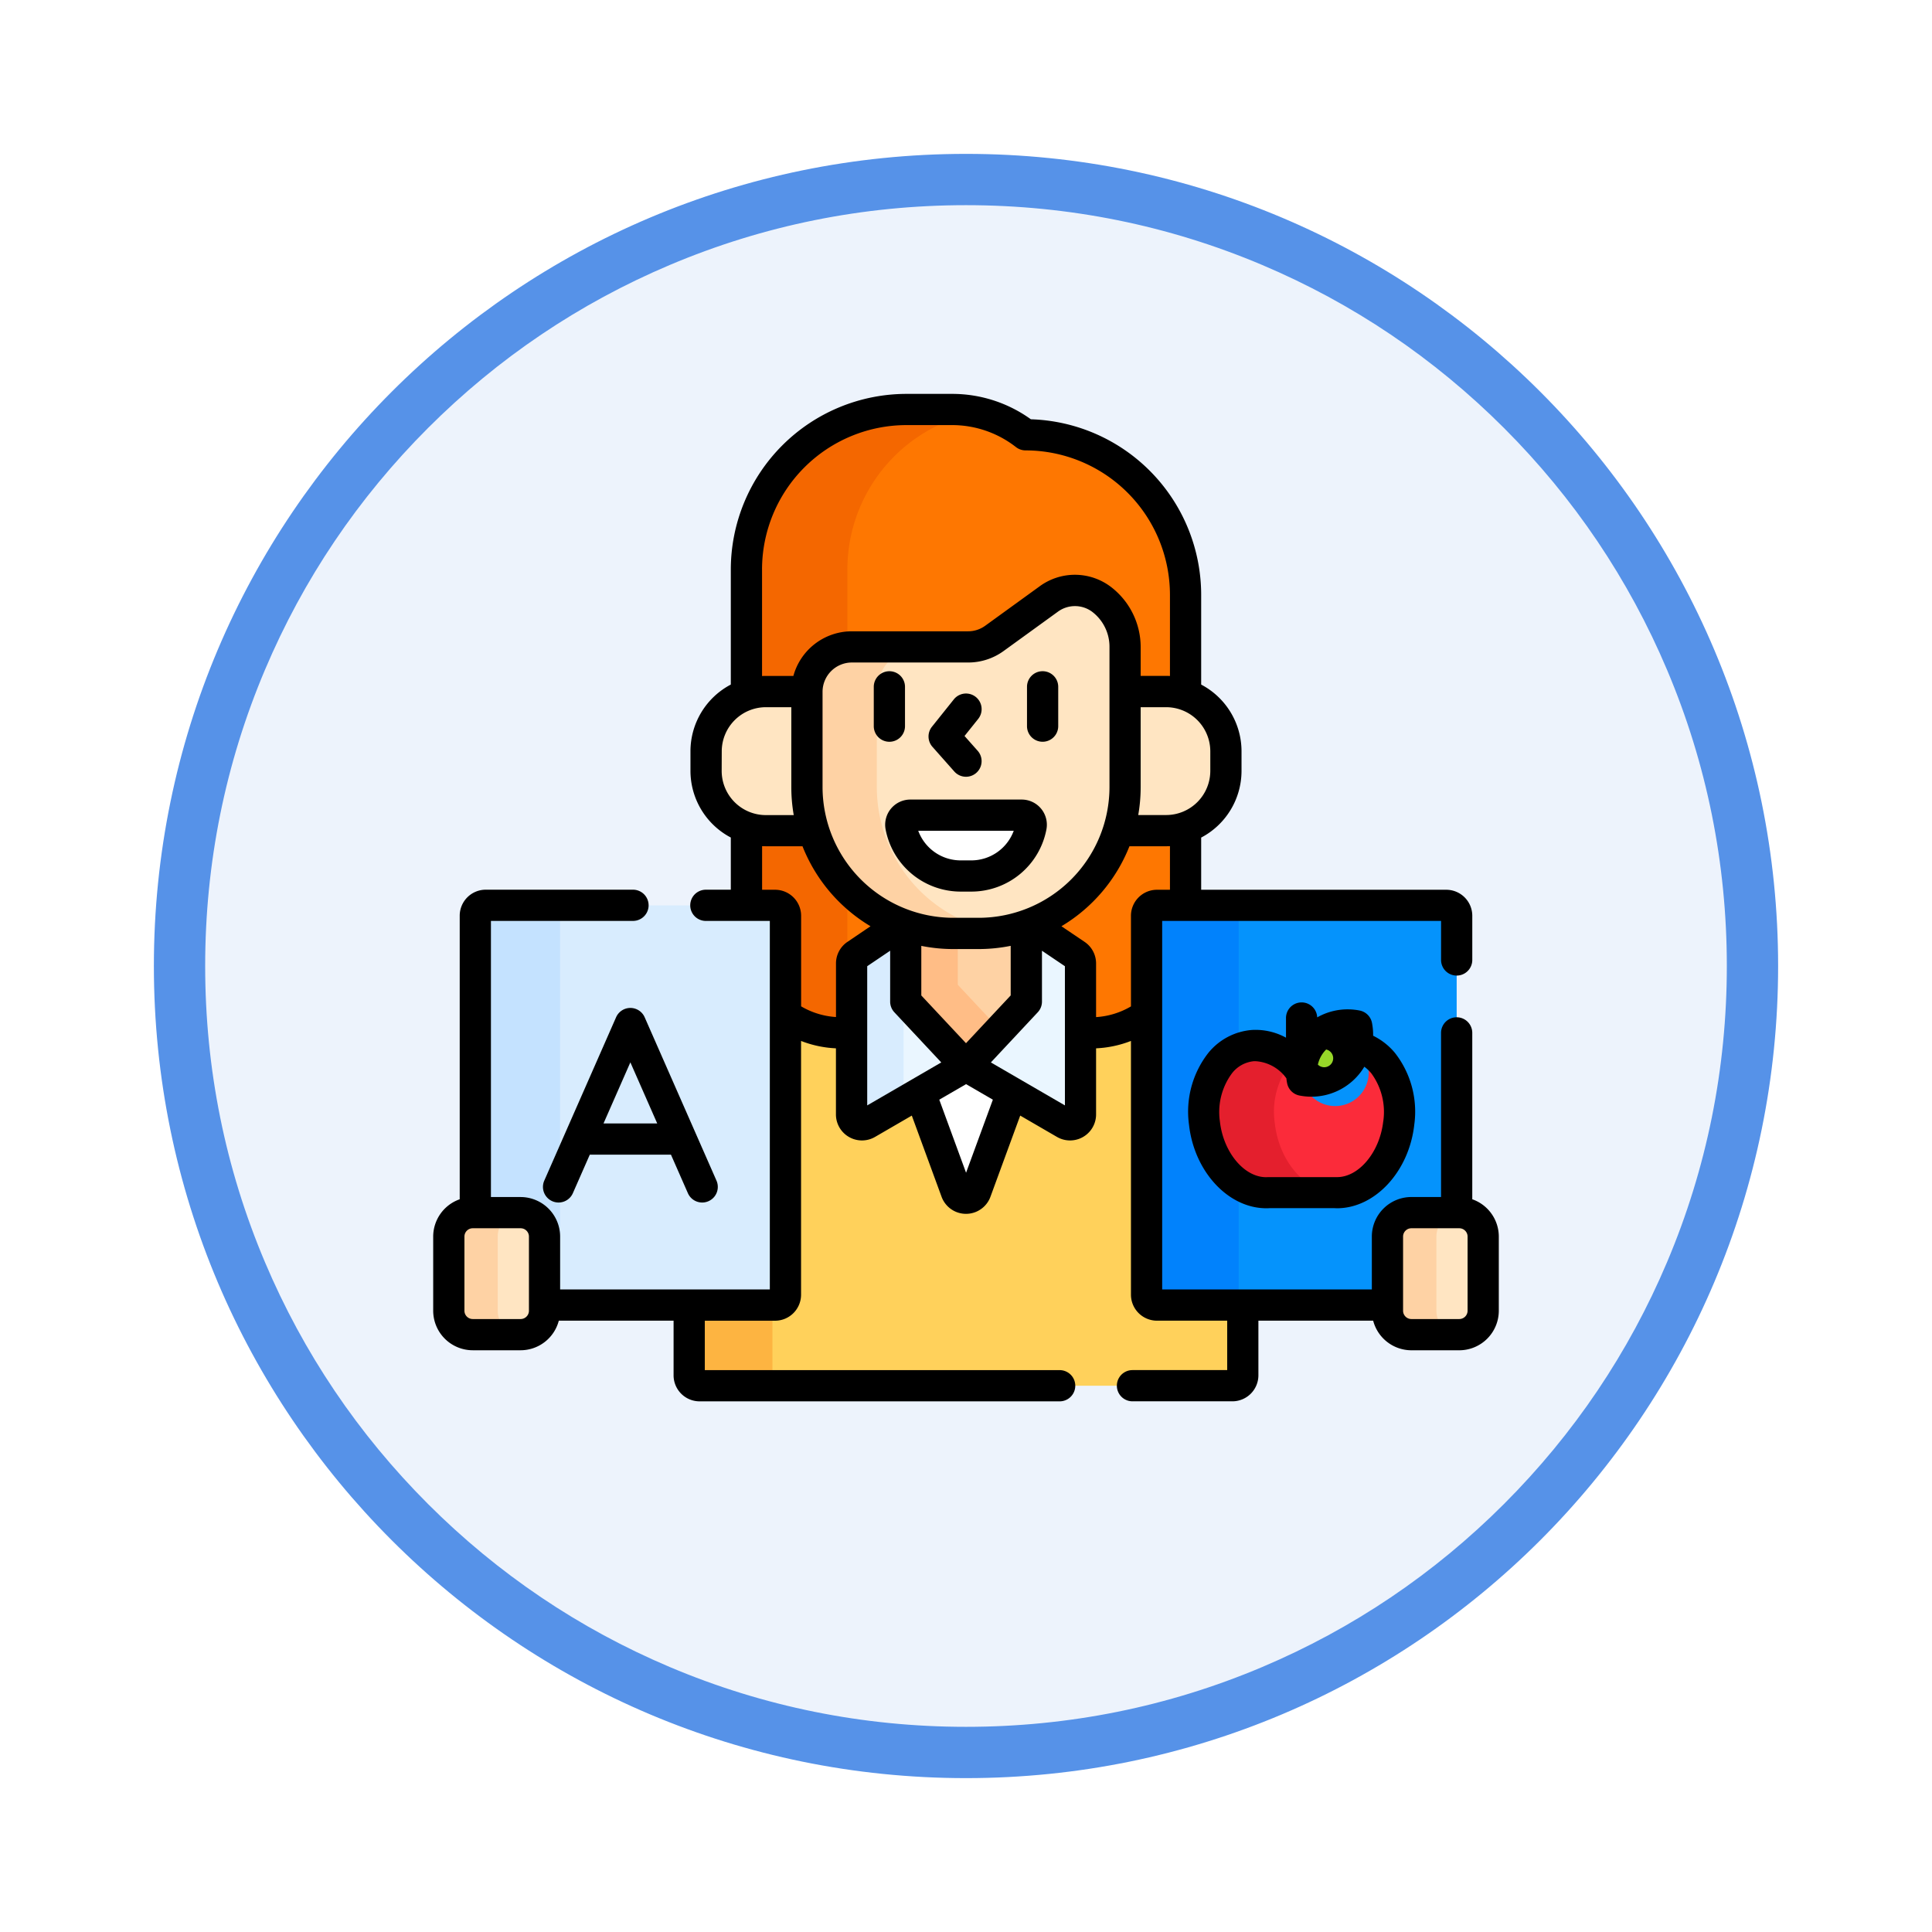 <svg xmlns="http://www.w3.org/2000/svg" xmlns:xlink="http://www.w3.org/1999/xlink" width="113" height="113" viewBox="0 0 113 113">
  <defs>
    <filter id="Trazado_982547" x="0" y="0" width="113" height="113" filterUnits="userSpaceOnUse">
      <feOffset dy="3" input="SourceAlpha"/>
      <feGaussianBlur stdDeviation="3" result="blur"/>
      <feFlood flood-opacity="0.161"/>
      <feComposite operator="in" in2="blur"/>
      <feComposite in="SourceGraphic"/>
    </filter>
  </defs>
  <g id="Grupo_1176885" data-name="Grupo 1176885" transform="translate(9 6)">
    <g id="Grupo_1172010" data-name="Grupo 1172010">
      <g id="Grupo_1171046" data-name="Grupo 1171046">
        <g id="Grupo_1148525" data-name="Grupo 1148525">
          <g transform="matrix(1, 0, 0, 1, -9, -6)" filter="url(#Trazado_982547)">
            <g id="Trazado_982547-2" data-name="Trazado 982547" transform="translate(9 6)" fill="#edf3fc">
              <path d="M 47.5 93.5 C 41.289 93.5 35.265 92.284 29.595 89.886 C 24.118 87.569 19.198 84.252 14.973 80.027 C 10.748 75.802 7.431 70.882 5.114 65.405 C 2.716 59.735 1.5 53.711 1.5 47.5 C 1.5 41.289 2.716 35.265 5.114 29.595 C 7.431 24.118 10.748 19.198 14.973 14.973 C 19.198 10.748 24.118 7.431 29.595 5.114 C 35.265 2.716 41.289 1.5 47.5 1.5 C 53.711 1.5 59.735 2.716 65.405 5.114 C 70.882 7.431 75.802 10.748 80.027 14.973 C 84.252 19.198 87.569 24.118 89.886 29.595 C 92.284 35.265 93.5 41.289 93.5 47.5 C 93.5 53.711 92.284 59.735 89.886 65.405 C 87.569 70.882 84.252 75.802 80.027 80.027 C 75.802 84.252 70.882 87.569 65.405 89.886 C 59.735 92.284 53.711 93.5 47.5 93.5 Z" stroke="none"/>
              <path d="M 47.5 3 C 41.491 3 35.664 4.176 30.18 6.496 C 24.881 8.737 20.122 11.946 16.034 16.034 C 11.946 20.122 8.737 24.881 6.496 30.18 C 4.176 35.664 3 41.491 3 47.5 C 3 53.509 4.176 59.336 6.496 64.82 C 8.737 70.119 11.946 74.878 16.034 78.966 C 20.122 83.054 24.881 86.263 30.18 88.504 C 35.664 90.824 41.491 92 47.5 92 C 53.509 92 59.336 90.824 64.82 88.504 C 70.119 86.263 74.878 83.054 78.966 78.966 C 83.054 74.878 86.263 70.119 88.504 64.82 C 90.824 59.336 92 53.509 92 47.5 C 92 41.491 90.824 35.664 88.504 30.18 C 86.263 24.881 83.054 20.122 78.966 16.034 C 74.878 11.946 70.119 8.737 64.82 6.496 C 59.336 4.176 53.509 3 47.5 3 M 47.5 0 C 73.734 0 95 21.266 95 47.5 C 95 73.734 73.734 95 47.5 95 C 21.266 95 0 73.734 0 47.5 C 0 21.266 21.266 0 47.5 0 Z" stroke="none" fill="#5692e8"/>
            </g>
          </g>
        </g>
      </g>
    </g>
    <g id="teacher_5190740" transform="translate(16.337 3.063)">
      <path id="Trazado_1034974" data-name="Trazado 1034974" d="M150.36,329.286a.609.609,0,0,1-.609-.609V312.308a5.5,5.5,0,0,1-3.247,1.055h-.619v4.773a.609.609,0,0,1-.914.526l-5.476-3.177a.609.609,0,0,0-.611,0l-5.476,3.177a.609.609,0,0,1-.914-.526v-4.773h-.619a5.5,5.5,0,0,1-3.247-1.055v16.369a.609.609,0,0,1-.609.609H123v4.108a.609.609,0,0,0,.609.609h31.163a.609.609,0,0,0,.609-.609v-4.108Z" transform="translate(-108.027 -262.017)" fill="#ffd15b"/>
      <path id="Trazado_1034975" data-name="Trazado 1034975" d="M127.869,455.888V451.78H123v4.108a.609.609,0,0,0,.609.609h4.869A.609.609,0,0,1,127.869,455.888Z" transform="translate(-108.027 -384.511)" fill="#fdb441"/>
      <path id="Trazado_1034976" data-name="Trazado 1034976" d="M236.911,337.815a.609.609,0,0,0-.611,0l-2.383,1.382,2.117,5.771a.609.609,0,0,0,1.143,0l2.117-5.771Z" transform="translate(-205.442 -284.347)" fill="#fff"/>
      <path id="Trazado_1034977" data-name="Trazado 1034977" d="M166.827,22.956a7.013,7.013,0,0,0-4.318-1.48h-2.651a9.358,9.358,0,0,0-9.358,9.358V50.479h1.673a.609.609,0,0,1,.609.609v5.791a5.5,5.5,0,0,0,3.247,1.055h.619V53.875a.609.609,0,0,1,.268-.5l2.667-1.8a8.537,8.537,0,0,0,3.017.548h1.486a8.54,8.54,0,0,0,3.017-.548l2.667,1.8a.609.609,0,0,1,.268.5v4.059h.619a5.5,5.5,0,0,0,3.247-1.055V51.088a.609.609,0,0,1,.609-.609h1.673V32.314A9.358,9.358,0,0,0,166.827,22.956Z" transform="translate(-132.18 -6.588)" fill="#fe7701"/>
      <g id="Grupo_1176890" data-name="Grupo 1176890" transform="translate(18.32 14.888)">
        <path id="Trazado_1034978" data-name="Trazado 1034978" d="M151.635,37.97h2.405c0,.006,0,.012,0,.017a2.627,2.627,0,0,1,2.365-2.614v-4.54a9.359,9.359,0,0,1,7.619-9.194,7.051,7.051,0,0,0-1.513-.164h-2.651a9.358,9.358,0,0,0-9.358,9.358V38.16a3.49,3.49,0,0,1,1.135-.19Z" transform="translate(-150.5 -21.476)" fill="#f46700"/>
        <path id="Trazado_1034979" data-name="Trazado 1034979" d="M156.647,230.379a5.527,5.527,0,0,1-.243-1.626V225.81a8.55,8.55,0,0,1-1.979-3.355h-2.79a3.489,3.489,0,0,1-1.135-.19v4.561h1.673a.609.609,0,0,1,.609.609v5.791a5.5,5.5,0,0,0,3.247,1.055h.619Z" transform="translate(-150.5 -197.824)" fill="#f46700"/>
      </g>
      <path id="Trazado_1034980" data-name="Trazado 1034980" d="M214.122,270.5l-2.667-1.8a8.538,8.538,0,0,1-3.017.548h-1.486a8.541,8.541,0,0,1-3.017-.548l-2.667,1.8a.609.609,0,0,0-.268.5v8.832a.609.609,0,0,0,.914.526l5.476-3.177a.609.609,0,0,1,.611,0l5.476,3.177a.609.609,0,0,0,.914-.526v-8.832A.608.608,0,0,0,214.122,270.5Z" transform="translate(-176.532 -223.72)" fill="#eaf6ff"/>
      <path id="Trazado_1034981" data-name="Trazado 1034981" d="M203.935,268.7l-2.667,1.8a.609.609,0,0,0-.268.5v8.832a.609.609,0,0,0,.914.526l2.129-1.236v-8.123a.609.609,0,0,1,.268-.5l1.9-1.285A8.51,8.51,0,0,1,203.935,268.7Z" transform="translate(-176.532 -223.72)" fill="#d8ecfe"/>
      <path id="Trazado_1034982" data-name="Trazado 1034982" d="M231.3,269.849h-1.486a8.544,8.544,0,0,1-2.784-.466v4.454l3.527,3.771,3.527-3.771v-4.454A8.544,8.544,0,0,1,231.3,269.849Z" transform="translate(-199.391 -224.318)" fill="#fed2a4"/>
      <path id="Trazado_1034983" data-name="Trazado 1034983" d="M230.074,269.849h-.263a8.544,8.544,0,0,1-2.784-.466v4.454l3.527,3.771,1.984-2.121-2.464-2.634Z" transform="translate(-199.391 -224.318)" fill="#ffbd86"/>
      <g id="Grupo_1176891" data-name="Grupo 1176891" transform="translate(15.961 31.382)">
        <path id="Trazado_1034984" data-name="Trazado 1034984" d="M137.014,162.564v-5.571c0-.006,0-.012,0-.017H134.61a3.5,3.5,0,0,0-3.495,3.495v1.147a3.5,3.5,0,0,0,3.495,3.495h2.79A8.553,8.553,0,0,1,137.014,162.564Z" transform="translate(-131.115 -156.975)" fill="#ffe5c2"/>
        <path id="Trazado_1034985" data-name="Trazado 1034985" d="M332.045,156.976h-2.4v5.589a8.554,8.554,0,0,1-.386,2.548h2.79a3.5,3.5,0,0,0,3.495-3.495v-1.147A3.5,3.5,0,0,0,332.045,156.976Z" transform="translate(-305.135 -156.976)" fill="#ffe5c2"/>
      </g>
      <g id="Grupo_1176892" data-name="Grupo 1176892" transform="translate(21.86 25.472)">
        <path id="Trazado_1034986" data-name="Trazado 1034986" d="M193.71,108.932a2.6,2.6,0,0,1,3.064-.013,3.494,3.494,0,0,1,1.409,2.806v8.2a8.56,8.56,0,0,1-8.56,8.56h-1.486a8.56,8.56,0,0,1-8.56-8.56v-5.571a2.627,2.627,0,0,1,2.627-2.627H189a2.627,2.627,0,0,0,1.541-.5Z" transform="translate(-179.577 -108.425)" fill="#ffe5c2"/>
      </g>
      <g id="Grupo_1176894" data-name="Grupo 1176894" transform="translate(21.86 28.773)">
        <g id="Grupo_1176893" data-name="Grupo 1176893">
          <path id="Trazado_1034987" data-name="Trazado 1034987" d="M183.663,143.734v-5.571a2.627,2.627,0,0,1,2.627-2.627H182.2a2.627,2.627,0,0,0-2.627,2.627v5.571a8.56,8.56,0,0,0,8.56,8.56h1.486a8.631,8.631,0,0,0,1.3-.1A8.562,8.562,0,0,1,183.663,143.734Z" transform="translate(-179.576 -135.536)" fill="#fed2a4"/>
        </g>
      </g>
      <path id="Trazado_1034988" data-name="Trazado 1034988" d="M225.217,216.388a.56.56,0,0,0-.552.659,3.559,3.559,0,0,0,3.5,2.9h.618a3.559,3.559,0,0,0,3.5-2.9.56.56,0,0,0-.552-.659Z" transform="translate(-197.309 -177.773)" fill="#fff"/>
      <g id="Grupo_1176898" data-name="Grupo 1176898" transform="translate(0.913 43.892)">
        <g id="Grupo_1176895" data-name="Grupo 1176895" transform="translate(1.551 0)">
          <path id="Trazado_1034989" data-name="Trazado 1034989" d="M37.772,259.736H20.852a.609.609,0,0,0-.609.609v17.363H22.89a1.4,1.4,0,0,1,1.4,1.4v4.007H37.772a.609.609,0,0,0,.609-.609v-22.16A.608.608,0,0,0,37.772,259.736Z" transform="translate(-20.243 -259.736)" fill="#d8ecfe"/>
          <path id="Trazado_1034990" data-name="Trazado 1034990" d="M25.2,282.5v-22.16a.609.609,0,0,1,.609-.609H20.852a.609.609,0,0,0-.609.609v17.363H22.89a1.4,1.4,0,0,1,1.4,1.4v4.007h1.523A.609.609,0,0,1,25.2,282.5Z" transform="translate(-20.243 -259.736)" fill="#c4e2ff"/>
        </g>
        <g id="Grupo_1176896" data-name="Grupo 1176896" transform="translate(0 17.971)">
          <path id="Trazado_1034991" data-name="Trazado 1034991" d="M11.7,414.507H8.9a1.4,1.4,0,0,1-1.4-1.4v-4.338a1.4,1.4,0,0,1,1.4-1.4h2.8a1.4,1.4,0,0,1,1.4,1.4v4.338A1.4,1.4,0,0,1,11.7,414.507Z" transform="translate(-7.5 -407.37)" fill="#ffe5c2"/>
        </g>
        <g id="Grupo_1176897" data-name="Grupo 1176897" transform="translate(0 17.971)">
          <path id="Trazado_1034992" data-name="Trazado 1034992" d="M10.361,413.108v-4.338a1.4,1.4,0,0,1,1.369-1.4l-.031,0H8.9a1.4,1.4,0,0,0-1.4,1.4v4.338a1.4,1.4,0,0,0,1.4,1.4h2.8l.031,0A1.4,1.4,0,0,1,10.361,413.108Z" transform="translate(-7.5 -407.37)" fill="#fed2a4"/>
        </g>
      </g>
      <g id="Grupo_1176907" data-name="Grupo 1176907" transform="translate(41.724 43.892)">
        <g id="Grupo_1176904" data-name="Grupo 1176904" transform="translate(0 0)">
          <path id="Trazado_1034993" data-name="Trazado 1034993" d="M356.848,279.107a1.4,1.4,0,0,1,1.4-1.4h2.647V260.345a.609.609,0,0,0-.609-.609h-16.92a.609.609,0,0,0-.609.609V282.5a.609.609,0,0,0,.609.609h13.482v-4.007Z" transform="translate(-342.757 -259.736)" fill="#0593fc"/>
          <g id="Grupo_1176899" data-name="Grupo 1176899">
            <path id="Trazado_1034994" data-name="Trazado 1034994" d="M348.143,282.5v-22.16a.609.609,0,0,1,.609-.609h-5.386a.609.609,0,0,0-.609.609V282.5a.609.609,0,0,0,.609.609h5.386A.609.609,0,0,1,348.143,282.5Z" transform="translate(-342.757 -259.736)" fill="#0182fc"/>
          </g>
          <g id="Grupo_1176903" data-name="Grupo 1176903" transform="translate(3.352 6.201)">
            <path id="Trazado_1034995" data-name="Trazado 1034995" d="M379.193,327.113a1.96,1.96,0,1,1-3.184,1.516l0,0a3.311,3.311,0,0,0-2.854-1.563c-1.826.126-3.093,2.153-2.829,4.527s1.957,4.2,3.783,4.071h3.8c1.826.126,3.519-1.7,3.783-4.071C381.937,329.367,380.837,327.446,379.193,327.113Z" transform="translate(-370.289 -325.067)" fill="#fb2b3a"/>
            <g id="Grupo_1176901" data-name="Grupo 1176901" transform="translate(0 1.994)">
              <g id="Grupo_1176900" data-name="Grupo 1176900">
                <path id="Trazado_1034996" data-name="Trazado 1034996" d="M374.435,331.594a4.623,4.623,0,0,1,1.013-3.611,3.044,3.044,0,0,0-2.3-.916c-1.826.126-3.093,2.153-2.829,4.527s1.957,4.2,3.783,4.071h3.759C376.179,335.552,374.682,333.815,374.435,331.594Z" transform="translate(-370.289 -327.061)" fill="#e41f2d"/>
              </g>
            </g>
            <g id="Grupo_1176902" data-name="Grupo 1176902" transform="translate(4.912 0)">
              <ellipse id="Elipse_12445" data-name="Elipse 12445" cx="2.241" cy="1.198" rx="2.241" ry="1.198" transform="translate(0 3.169) rotate(-45)" fill="#97d729"/>
            </g>
          </g>
        </g>
        <g id="Grupo_1176905" data-name="Grupo 1176905" transform="translate(14.091 17.971)">
          <path id="Trazado_1034997" data-name="Trazado 1034997" d="M462.713,414.507h-2.8a1.4,1.4,0,0,1-1.4-1.4v-4.338a1.4,1.4,0,0,1,1.4-1.4h2.8a1.4,1.4,0,0,1,1.4,1.4v4.338A1.4,1.4,0,0,1,462.713,414.507Z" transform="translate(-458.515 -407.37)" fill="#ffe5c2"/>
        </g>
        <g id="Grupo_1176906" data-name="Grupo 1176906" transform="translate(14.091 17.971)">
          <path id="Trazado_1034998" data-name="Trazado 1034998" d="M461.376,413.108v-4.338a1.4,1.4,0,0,1,1.369-1.4l-.031,0h-2.8a1.4,1.4,0,0,0-1.4,1.4v4.338a1.4,1.4,0,0,0,1.4,1.4h2.8l.031,0A1.4,1.4,0,0,1,461.376,413.108Z" transform="translate(-458.515 -407.37)" fill="#fed2a4"/>
        </g>
      </g>
      <g id="Grupo_1176908" data-name="Grupo 1176908" transform="translate(0 13.975)">
        <path id="Trazado_1034999" data-name="Trazado 1034999" d="M225.138,208.889H218.63a1.472,1.472,0,0,0-1.449,1.739,4.471,4.471,0,0,0,4.395,3.644h.618a4.471,4.471,0,0,0,4.395-3.644,1.472,1.472,0,0,0-1.449-1.739Zm-2.945,3.558h-.618a2.646,2.646,0,0,1-2.484-1.732h5.585A2.646,2.646,0,0,1,222.193,212.447Z" transform="translate(-190.721 -185.162)"/>
        <path id="Trazado_1035000" data-name="Trazado 1035000" d="M213.518,150.414v-2.3a.913.913,0,1,0-1.826,0v2.3a.913.913,0,0,0,1.826,0Z" transform="translate(-185.923 -130.98)"/>
        <path id="Trazado_1035001" data-name="Trazado 1035001" d="M286.221,147.2a.913.913,0,0,0-.913.913v2.3a.913.913,0,1,0,1.826,0v-2.3A.913.913,0,0,0,286.221,147.2Z" transform="translate(-250.577 -130.98)"/>
        <path id="Trazado_1035002" data-name="Trazado 1035002" d="M239.494,162.518a.913.913,0,1,0,1.365-1.213l-.768-.865.8-1a.913.913,0,1,0-1.426-1.141l-1.28,1.6a.913.913,0,0,0,.031,1.177Z" transform="translate(-209.014 -140.431)"/>
        <path id="Trazado_1035003" data-name="Trazado 1035003" d="M57.854,309.014a.913.913,0,0,0-.836.546l-4.2,9.554a.913.913,0,1,0,1.672.735l.991-2.254h4.746l.991,2.254a.913.913,0,1,0,1.672-.735l-4.2-9.554A.913.913,0,0,0,57.854,309.014Zm1.57,6.755H56.283l1.57-3.573Z" transform="translate(-46.321 -273.099)"/>
        <path id="Trazado_1035004" data-name="Trazado 1035004" d="M373.6,308.191a3.628,3.628,0,0,0-.067-.76.913.913,0,0,0-.718-.718,3.608,3.608,0,0,0-2.486.4.913.913,0,0,0-1.825.017v1.17a3.694,3.694,0,0,0-2-.45,3.647,3.647,0,0,0-2.548,1.348,5.58,5.58,0,0,0-1.125,4.19c.305,2.753,2.3,4.889,4.517,4.889.067,0,.135,0,.2-.006h3.742c.068,0,.135.006.2.006,2.212,0,4.211-2.136,4.517-4.889a5.579,5.579,0,0,0-1.125-4.19,3.849,3.849,0,0,0-1.281-1.011Zm-2.749.8a.525.525,0,1,1-.482.885A1.778,1.778,0,0,1,370.853,308.992Zm3.341,4.2c-.2,1.8-1.42,3.265-2.7,3.265-.038,0-.076,0-.115,0l-.063,0h-3.8l-.063,0c-1.321.09-2.607-1.4-2.813-3.261a3.809,3.809,0,0,1,.712-2.818,1.835,1.835,0,0,1,1.273-.7q.056,0,.112,0a2.4,2.4,0,0,1,1.791,1c.011.1.025.192.044.288a.913.913,0,0,0,.718.718A3.608,3.608,0,0,0,373.085,310a2.2,2.2,0,0,1,.4.373A3.81,3.81,0,0,1,374.194,313.191Z" transform="translate(-318.625 -270.646)"/>
        <path id="Trazado_1035005" data-name="Trazado 1035005" d="M60.774,61.081V51.349a.913.913,0,1,0-1.826,0v9.6H57.214A2.315,2.315,0,0,0,54.9,63.262v3.094H42.637V44.8H58.949v2.284a.913.913,0,0,0,1.826,0V44.5a1.523,1.523,0,0,0-1.522-1.522H44.918V39.926a4.411,4.411,0,0,0,2.36-3.9V34.877a4.412,4.412,0,0,0-2.36-3.9v-5.25A10.283,10.283,0,0,0,34.957,15.46a7.874,7.874,0,0,0-4.627-1.485H27.678A10.283,10.283,0,0,0,17.407,24.246v6.73a4.411,4.411,0,0,0-2.36,3.9v1.147a4.411,4.411,0,0,0,2.36,3.9v3.052H15.947a.913.913,0,1,0,0,1.826h3.742V66.356H7.424V63.262A2.315,2.315,0,0,0,5.111,60.95H3.377V44.8h8.309a.913.913,0,0,0,0-1.826H3.073A1.523,1.523,0,0,0,1.551,44.5V61.081A2.315,2.315,0,0,0,0,63.262V67.6a2.315,2.315,0,0,0,2.312,2.312h2.8a2.314,2.314,0,0,0,2.235-1.731H14.06v3.195A1.523,1.523,0,0,0,15.581,72.9H36.641a.913.913,0,0,0,0-1.826H15.886v-2.89h4.108a1.523,1.523,0,0,0,1.522-1.522V51.82a6.387,6.387,0,0,0,2.04.432v3.867a1.522,1.522,0,0,0,2.285,1.316l2.152-1.249,1.742,4.75a1.522,1.522,0,0,0,2.857,0l1.742-4.75,2.152,1.249a1.522,1.522,0,0,0,2.285-1.316V52.252a6.386,6.386,0,0,0,2.04-.432V66.66a1.523,1.523,0,0,0,1.522,1.522H46.44v2.89H40.9a.913.913,0,0,0,0,1.826h5.843a1.523,1.523,0,0,0,1.522-1.522V68.182h6.713a2.314,2.314,0,0,0,2.235,1.731h2.8A2.315,2.315,0,0,0,62.326,67.6V63.262a2.315,2.315,0,0,0-1.551-2.181ZM5.6,67.6a.487.487,0,0,1-.487.486h-2.8a.487.487,0,0,1-.486-.486V63.262a.487.487,0,0,1,.486-.486h2.8a.487.487,0,0,1,.487.486V67.6ZM45.452,36.025a2.585,2.585,0,0,1-2.582,2.582H41.237a9.493,9.493,0,0,0,.142-1.635V32.3H42.87a2.585,2.585,0,0,1,2.582,2.582ZM19.233,24.246A8.455,8.455,0,0,1,27.678,15.8h2.651a6.071,6.071,0,0,1,3.758,1.288.913.913,0,0,0,.56.192,8.455,8.455,0,0,1,8.445,8.445v4.749q-.11-.005-.222-.006H41.379v-1.7A4.434,4.434,0,0,0,39.6,25.235a3.485,3.485,0,0,0-4.145.006l-3.167,2.294a1.7,1.7,0,0,1-1.006.326h-6.8a3.546,3.546,0,0,0-3.415,2.61H19.456q-.112,0-.222.006V24.246ZM31.906,44.618H30.42a7.656,7.656,0,0,1-7.647-7.647V31.4a1.716,1.716,0,0,1,1.714-1.714h6.8a3.519,3.519,0,0,0,2.077-.673l3.167-2.294a1.689,1.689,0,0,1,1.982-.021,2.566,2.566,0,0,1,1.042,2.074v8.2A7.656,7.656,0,0,1,31.906,44.618Zm1.871,1.64v2.9l-2.614,2.795L28.549,49.16v-2.9a9.478,9.478,0,0,0,1.871.186h1.486A9.478,9.478,0,0,0,33.777,46.258Zm-16.9-11.381A2.585,2.585,0,0,1,19.455,32.3h1.491v4.676a9.493,9.493,0,0,0,.142,1.635H19.455a2.585,2.585,0,0,1-2.582-2.582Zm7.352,11.149a1.52,1.52,0,0,0-.67,1.261v3.135a4.58,4.58,0,0,1-2.04-.626V44.5a1.523,1.523,0,0,0-1.522-1.522h-.76V40.427q.11.005.222.006H21.6a9.53,9.53,0,0,0,3.978,4.679Zm1.156,9.565V47.449l1.342-.906V49.52a.913.913,0,0,0,.246.624l2.743,2.933Zm5.782,3.938L29.6,55.256l1.567-.909,1.567.909Zm5.782-3.938-4.332-2.514,2.743-2.933a.913.913,0,0,0,.246-.624V46.544l1.342.906ZM40.811,44.5v5.3a4.581,4.581,0,0,1-2.04.626V47.288a1.52,1.52,0,0,0-.67-1.261l-1.356-.915a9.531,9.531,0,0,0,3.978-4.679H42.87q.112,0,.222-.006v2.551h-.76A1.523,1.523,0,0,0,40.811,44.5ZM60.5,67.6a.487.487,0,0,1-.486.486h-2.8a.487.487,0,0,1-.487-.486V63.262a.487.487,0,0,1,.487-.486h2.8a.487.487,0,0,1,.486.486Z" transform="translate(0 -13.975)"/>
      </g>
    </g>
  </g>
</svg>
